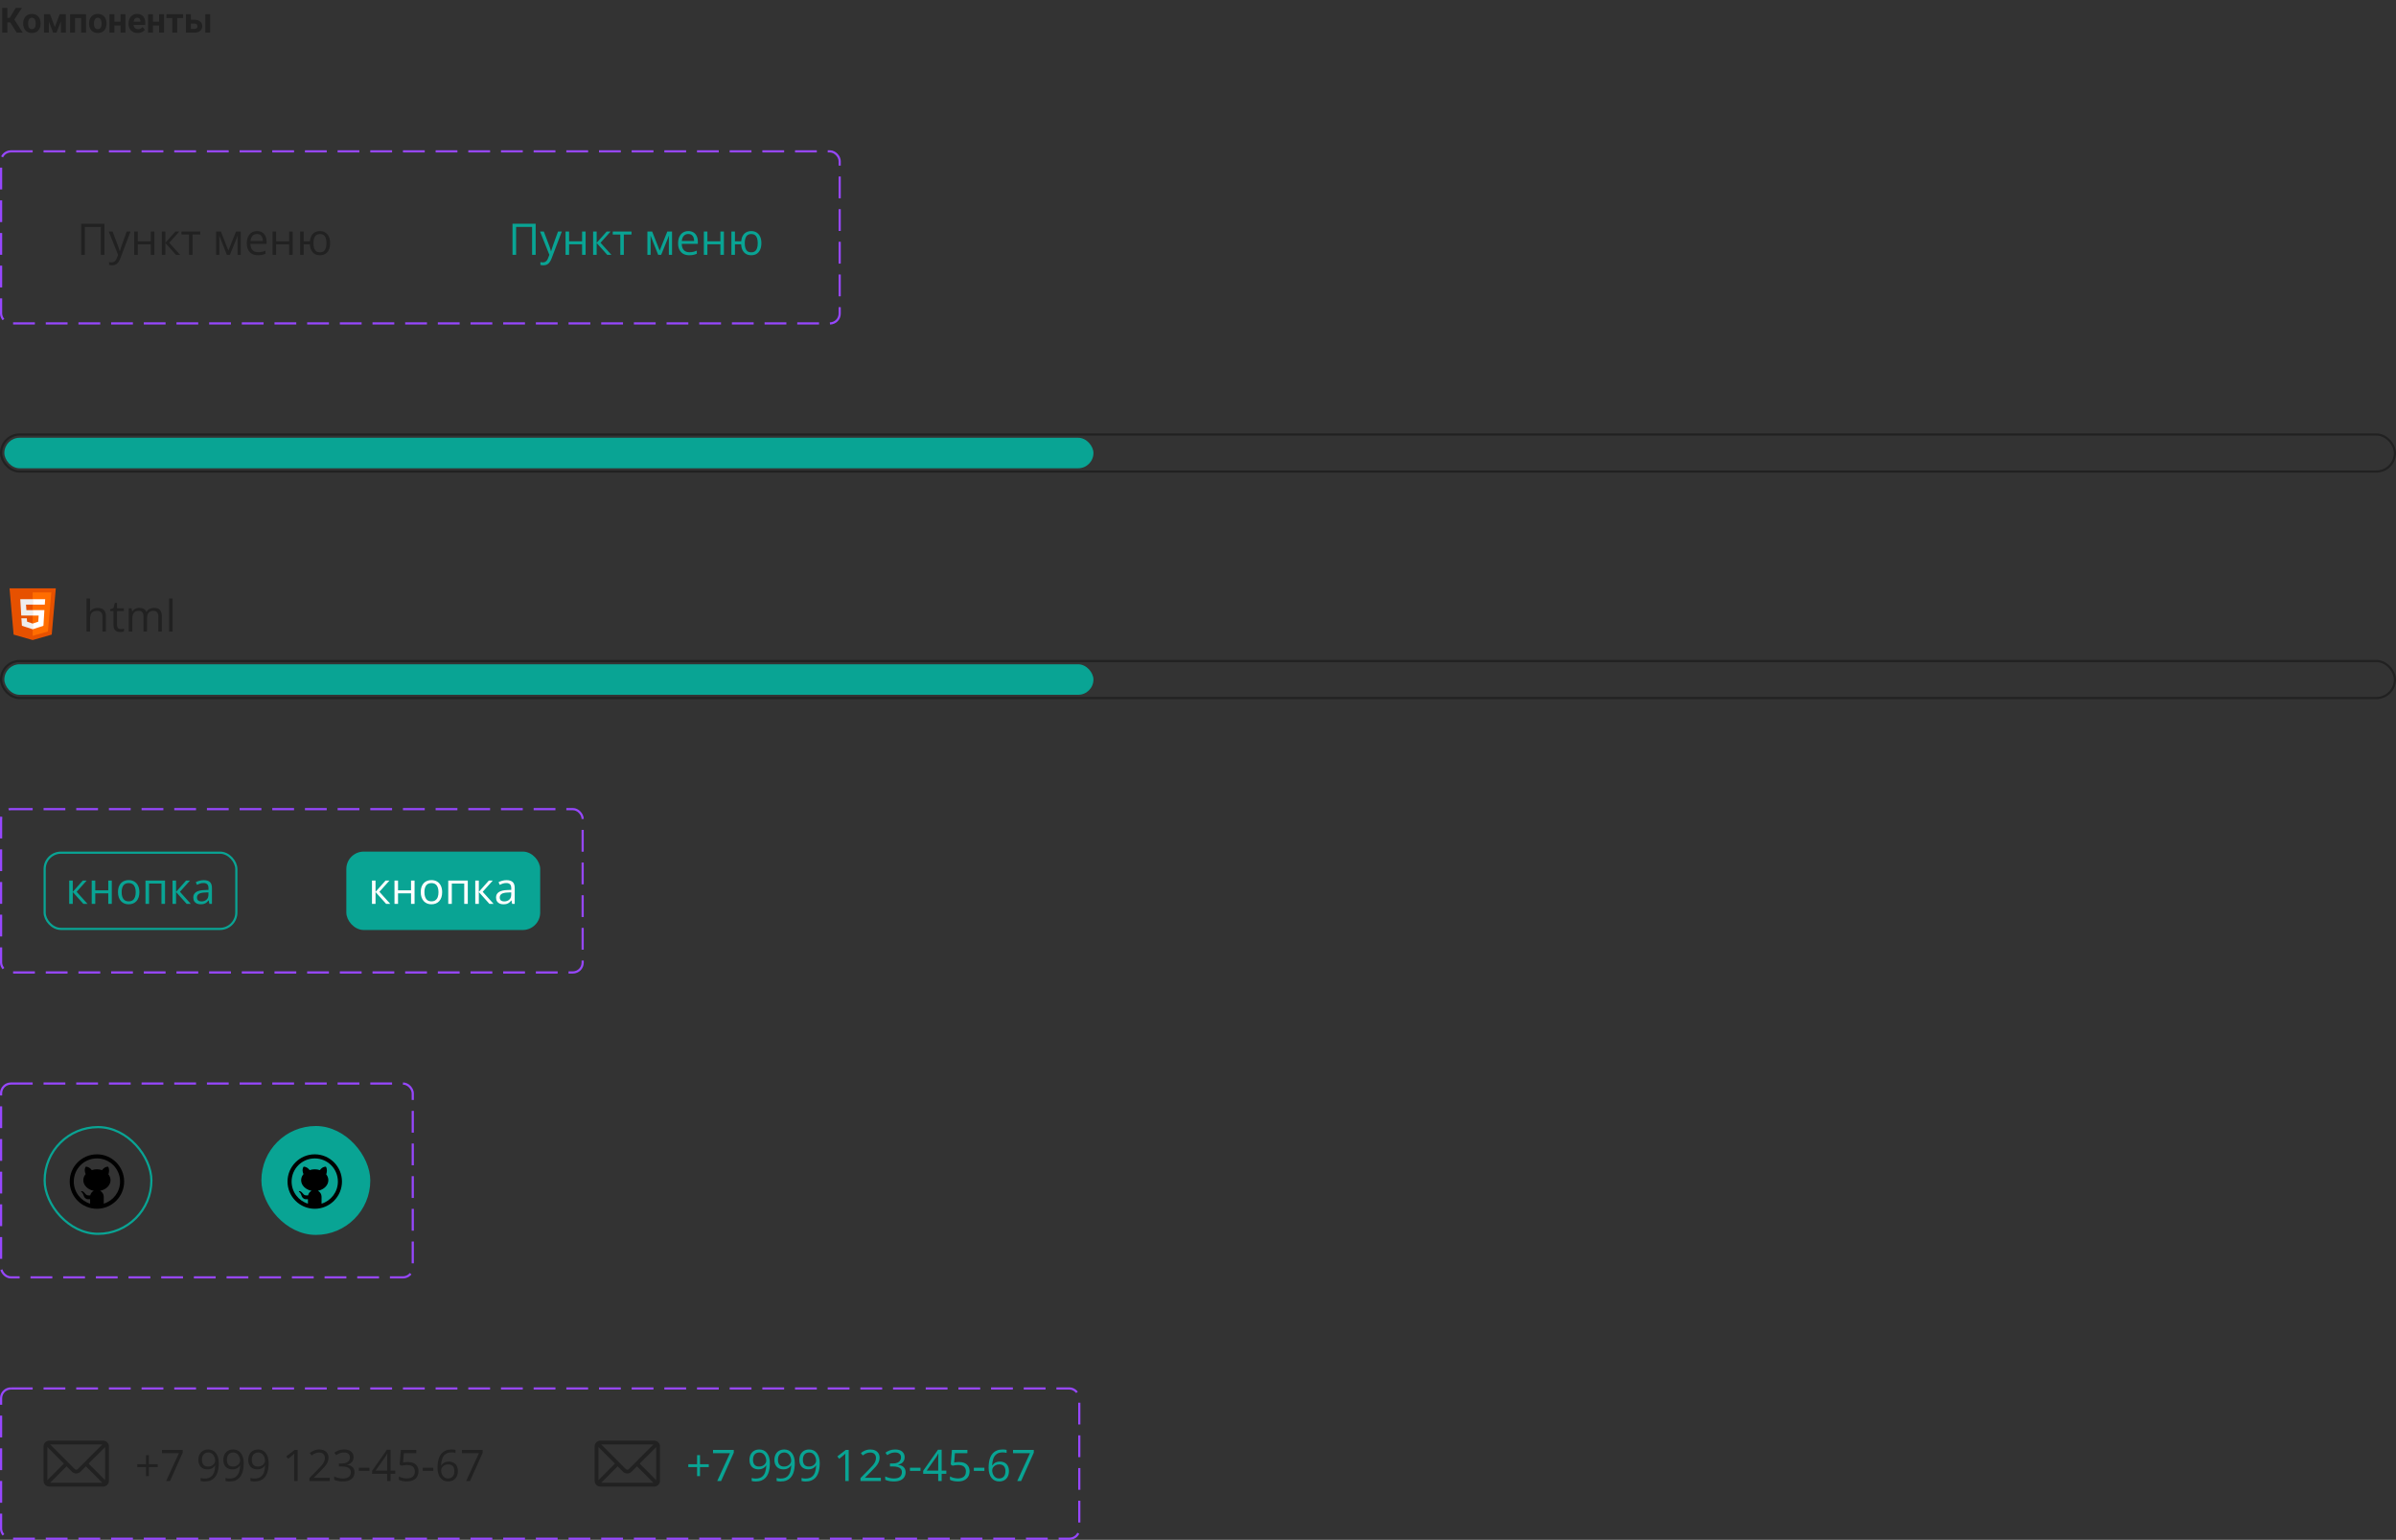 <svg width="1100" height="707" viewBox="0 0 1100 707" fill="none" xmlns="http://www.w3.org/2000/svg">
<rect x="0" y="0" width="1100" height="707" fill="#333333" stroke="none"/>
<path d="M3.367 3.625V15H1.023V3.625H3.367ZM10.07 3.625L5.711 10.305H2.844L2.547 8.219H4.461L7.227 3.625H10.07ZM7.656 15L4.469 9.914L6.094 8.242L10.438 15H7.656ZM10.641 10.859V10.695C10.641 10.075 10.729 9.505 10.906 8.984C11.083 8.458 11.341 8.003 11.68 7.617C12.018 7.232 12.435 6.932 12.93 6.719C13.425 6.5 13.992 6.391 14.633 6.391C15.273 6.391 15.844 6.5 16.344 6.719C16.844 6.932 17.263 7.232 17.602 7.617C17.945 8.003 18.206 8.458 18.383 8.984C18.56 9.505 18.648 10.075 18.648 10.695V10.859C18.648 11.474 18.56 12.044 18.383 12.57C18.206 13.091 17.945 13.547 17.602 13.938C17.263 14.323 16.846 14.622 16.352 14.836C15.857 15.05 15.289 15.156 14.648 15.156C14.008 15.156 13.438 15.05 12.938 14.836C12.443 14.622 12.023 14.323 11.68 13.938C11.341 13.547 11.083 13.091 10.906 12.57C10.729 12.044 10.641 11.474 10.641 10.859ZM12.891 10.695V10.859C12.891 11.213 12.922 11.544 12.984 11.852C13.047 12.159 13.146 12.43 13.281 12.664C13.422 12.893 13.604 13.073 13.828 13.203C14.052 13.333 14.325 13.398 14.648 13.398C14.961 13.398 15.229 13.333 15.453 13.203C15.677 13.073 15.857 12.893 15.992 12.664C16.128 12.43 16.227 12.159 16.289 11.852C16.357 11.544 16.391 11.213 16.391 10.859V10.695C16.391 10.352 16.357 10.029 16.289 9.727C16.227 9.419 16.125 9.148 15.984 8.914C15.849 8.674 15.669 8.487 15.445 8.352C15.221 8.216 14.95 8.148 14.633 8.148C14.315 8.148 14.044 8.216 13.82 8.352C13.602 8.487 13.422 8.674 13.281 8.914C13.146 9.148 13.047 9.419 12.984 9.727C12.922 10.029 12.891 10.352 12.891 10.695ZM25.172 12.414L27.391 6.547H29.227L25.93 15H24.414L21.133 6.547H22.969L25.172 12.414ZM22.43 6.547V15H20.18V6.547H22.43ZM27.969 15V6.547H30.219V15H27.969ZM37.875 6.547V8.312H33.781V6.547H37.875ZM34.43 6.547V15H32.18V6.547H34.43ZM39.516 6.547V15H37.258V6.547H39.516ZM40.891 10.859V10.695C40.891 10.075 40.979 9.505 41.156 8.984C41.333 8.458 41.591 8.003 41.93 7.617C42.268 7.232 42.685 6.932 43.18 6.719C43.675 6.5 44.242 6.391 44.883 6.391C45.523 6.391 46.094 6.5 46.594 6.719C47.094 6.932 47.513 7.232 47.852 7.617C48.195 8.003 48.456 8.458 48.633 8.984C48.81 9.505 48.898 10.075 48.898 10.695V10.859C48.898 11.474 48.81 12.044 48.633 12.57C48.456 13.091 48.195 13.547 47.852 13.938C47.513 14.323 47.096 14.622 46.602 14.836C46.107 15.05 45.539 15.156 44.898 15.156C44.258 15.156 43.688 15.05 43.188 14.836C42.693 14.622 42.273 14.323 41.93 13.938C41.591 13.547 41.333 13.091 41.156 12.57C40.979 12.044 40.891 11.474 40.891 10.859ZM43.141 10.695V10.859C43.141 11.213 43.172 11.544 43.234 11.852C43.297 12.159 43.396 12.43 43.531 12.664C43.672 12.893 43.854 13.073 44.078 13.203C44.302 13.333 44.575 13.398 44.898 13.398C45.211 13.398 45.479 13.333 45.703 13.203C45.927 13.073 46.107 12.893 46.242 12.664C46.378 12.43 46.477 12.159 46.539 11.852C46.607 11.544 46.641 11.213 46.641 10.859V10.695C46.641 10.352 46.607 10.029 46.539 9.727C46.477 9.419 46.375 9.148 46.234 8.914C46.099 8.674 45.919 8.487 45.695 8.352C45.471 8.216 45.2 8.148 44.883 8.148C44.565 8.148 44.294 8.216 44.07 8.352C43.852 8.487 43.672 8.674 43.531 8.914C43.396 9.148 43.297 9.419 43.234 9.727C43.172 10.029 43.141 10.352 43.141 10.695ZM56.07 9.961V11.711H51.773V9.961H56.07ZM52.523 6.547V15H50.273V6.547H52.523ZM57.594 6.547V15H55.336V6.547H57.594ZM63.234 15.156C62.578 15.156 61.99 15.052 61.469 14.844C60.948 14.63 60.505 14.336 60.141 13.961C59.781 13.586 59.505 13.151 59.312 12.656C59.12 12.156 59.023 11.625 59.023 11.062V10.75C59.023 10.109 59.115 9.523 59.297 8.992C59.479 8.461 59.74 8 60.078 7.609C60.422 7.219 60.839 6.919 61.328 6.711C61.818 6.497 62.37 6.391 62.984 6.391C63.583 6.391 64.115 6.49 64.578 6.688C65.042 6.885 65.43 7.167 65.742 7.531C66.06 7.896 66.299 8.333 66.461 8.844C66.622 9.349 66.703 9.911 66.703 10.531V11.469H59.984V9.969H64.492V9.797C64.492 9.484 64.435 9.206 64.32 8.961C64.211 8.711 64.044 8.513 63.82 8.367C63.596 8.221 63.31 8.148 62.961 8.148C62.664 8.148 62.409 8.214 62.195 8.344C61.982 8.474 61.807 8.656 61.672 8.891C61.542 9.125 61.443 9.401 61.375 9.719C61.312 10.031 61.281 10.375 61.281 10.75V11.062C61.281 11.401 61.328 11.713 61.422 12C61.521 12.287 61.659 12.534 61.836 12.742C62.018 12.95 62.237 13.112 62.492 13.227C62.753 13.341 63.047 13.398 63.375 13.398C63.781 13.398 64.159 13.32 64.508 13.164C64.862 13.003 65.167 12.76 65.422 12.438L66.516 13.625C66.338 13.88 66.096 14.125 65.789 14.359C65.487 14.594 65.122 14.787 64.695 14.938C64.268 15.083 63.781 15.156 63.234 15.156ZM73.773 9.961V11.711H69.477V9.961H73.773ZM70.227 6.547V15H67.977V6.547H70.227ZM75.297 6.547V15H73.039V6.547H75.297ZM81.352 6.547V15H79.094V6.547H81.352ZM84.07 6.547V8.289H76.414V6.547H84.07ZM86.773 9.055H89.227C89.997 9.055 90.654 9.182 91.195 9.438C91.742 9.688 92.159 10.037 92.445 10.484C92.737 10.932 92.883 11.45 92.883 12.039C92.883 12.466 92.799 12.862 92.633 13.227C92.471 13.586 92.234 13.898 91.922 14.164C91.609 14.43 91.227 14.635 90.773 14.781C90.32 14.927 89.805 15 89.227 15H85.367V6.547H87.625V13.25H89.227C89.565 13.25 89.836 13.195 90.039 13.086C90.247 12.971 90.398 12.823 90.492 12.641C90.591 12.458 90.641 12.26 90.641 12.047C90.641 11.823 90.591 11.62 90.492 11.438C90.398 11.25 90.247 11.099 90.039 10.984C89.836 10.87 89.565 10.812 89.227 10.812H86.773V9.055ZM96.492 6.547V15H94.242V6.547H96.492Z" fill="#212121"/>
<rect x="0.5" y="69.5" width="385" height="79" rx="4.5" stroke="#9747FF" stroke-dasharray="10 5"/>
<path d="M235.291 117V102.723H245.926V117H244.285V104.188H236.951V117H235.291ZM247.928 106.297H249.666L252.029 112.508C252.166 112.872 252.293 113.224 252.41 113.562C252.527 113.895 252.632 114.214 252.723 114.52C252.814 114.826 252.885 115.122 252.938 115.408H253.006C253.097 115.083 253.227 114.656 253.396 114.129C253.566 113.595 253.748 113.051 253.943 112.498L256.18 106.297H257.928L253.27 118.572C253.022 119.23 252.732 119.803 252.4 120.291C252.075 120.779 251.678 121.154 251.209 121.414C250.74 121.681 250.174 121.814 249.51 121.814C249.204 121.814 248.934 121.795 248.699 121.756C248.465 121.723 248.263 121.684 248.094 121.639V120.34C248.237 120.372 248.41 120.402 248.611 120.428C248.82 120.454 249.035 120.467 249.256 120.467C249.66 120.467 250.008 120.389 250.301 120.232C250.6 120.083 250.857 119.861 251.072 119.568C251.287 119.275 251.473 118.927 251.629 118.523L252.215 117.02L247.928 106.297ZM261.268 106.297V110.789H267.234V106.297H268.855V117H267.234V112.166H261.268V117H259.637V106.297H261.268ZM278.533 106.297H280.32L275.701 111.463L280.691 117H278.787L273.924 111.57V117H272.293V106.297H273.924V111.492L278.533 106.297ZM289.92 107.674H286.395V117H284.793V107.674H281.316V106.297H289.92V107.674ZM308.533 106.297V117H307.068V110.027C307.068 109.741 307.075 109.451 307.088 109.158C307.107 108.859 307.13 108.559 307.156 108.26H307.098L303.543 117H302.166L298.699 108.26H298.641C298.66 108.559 298.673 108.859 298.68 109.158C298.693 109.451 298.699 109.76 298.699 110.086V117H297.225V106.297H299.402L302.859 115.047L306.365 106.297H308.533ZM316.023 106.102C316.935 106.102 317.716 106.303 318.367 106.707C319.018 107.111 319.516 107.677 319.861 108.406C320.206 109.129 320.379 109.975 320.379 110.945V111.951H312.986C313.006 113.208 313.318 114.165 313.924 114.822C314.529 115.48 315.382 115.809 316.482 115.809C317.16 115.809 317.758 115.747 318.279 115.623C318.8 115.499 319.34 115.317 319.9 115.076V116.502C319.36 116.743 318.823 116.919 318.289 117.029C317.762 117.14 317.137 117.195 316.414 117.195C315.385 117.195 314.487 116.987 313.719 116.57C312.957 116.147 312.365 115.529 311.941 114.715C311.518 113.901 311.307 112.905 311.307 111.727C311.307 110.574 311.499 109.578 311.883 108.738C312.273 107.892 312.82 107.241 313.523 106.785C314.233 106.329 315.066 106.102 316.023 106.102ZM316.004 107.43C315.138 107.43 314.448 107.713 313.934 108.279C313.419 108.846 313.113 109.637 313.016 110.652H318.68C318.673 110.014 318.572 109.454 318.377 108.973C318.188 108.484 317.898 108.107 317.508 107.84C317.117 107.566 316.616 107.43 316.004 107.43ZM324.764 106.297V110.789H330.73V106.297H332.352V117H330.73V112.166H324.764V117H323.133V106.297H324.764ZM349.549 111.629C349.549 112.794 349.36 113.794 348.982 114.627C348.611 115.46 348.077 116.098 347.381 116.541C346.684 116.977 345.851 117.195 344.881 117.195C343.976 117.195 343.185 117 342.508 116.609C341.837 116.219 341.307 115.649 340.916 114.9C340.532 114.152 340.311 113.24 340.252 112.166H337.41V117H335.789V106.297H337.41V110.789H340.271C340.363 109.799 340.604 108.956 340.994 108.26C341.385 107.563 341.912 107.029 342.576 106.658C343.24 106.287 344.021 106.102 344.92 106.102C345.857 106.102 346.671 106.323 347.361 106.766C348.058 107.202 348.595 107.833 348.973 108.66C349.357 109.48 349.549 110.47 349.549 111.629ZM341.912 111.629C341.912 112.527 342.013 113.292 342.215 113.924C342.423 114.549 342.745 115.027 343.182 115.359C343.624 115.685 344.197 115.848 344.9 115.848C345.597 115.848 346.163 115.685 346.6 115.359C347.042 115.034 347.365 114.559 347.566 113.934C347.775 113.302 347.879 112.534 347.879 111.629C347.879 110.737 347.775 109.982 347.566 109.363C347.358 108.745 347.036 108.276 346.6 107.957C346.163 107.632 345.597 107.469 344.9 107.469C344.204 107.469 343.634 107.632 343.191 107.957C342.755 108.276 342.433 108.745 342.225 109.363C342.016 109.982 341.912 110.737 341.912 111.629Z" fill="#09A494"/>
<path d="M37.291 117V102.723H47.926V117H46.285V104.188H38.951V117H37.291ZM49.928 106.297H51.666L54.029 112.508C54.166 112.872 54.293 113.224 54.41 113.562C54.527 113.895 54.632 114.214 54.723 114.52C54.814 114.826 54.885 115.122 54.938 115.408H55.006C55.097 115.083 55.227 114.656 55.397 114.129C55.566 113.595 55.748 113.051 55.943 112.498L58.18 106.297H59.928L55.27 118.572C55.022 119.23 54.732 119.803 54.4 120.291C54.075 120.779 53.678 121.154 53.209 121.414C52.74 121.681 52.174 121.814 51.51 121.814C51.204 121.814 50.934 121.795 50.699 121.756C50.465 121.723 50.263 121.684 50.094 121.639V120.34C50.237 120.372 50.41 120.402 50.611 120.428C50.82 120.454 51.035 120.467 51.256 120.467C51.66 120.467 52.008 120.389 52.301 120.232C52.6 120.083 52.857 119.861 53.072 119.568C53.287 119.275 53.473 118.927 53.629 118.523L54.215 117.02L49.928 106.297ZM63.268 106.297V110.789H69.234V106.297H70.856V117H69.234V112.166H63.268V117H61.637V106.297H63.268ZM80.533 106.297H82.32L77.701 111.463L82.691 117H80.787L75.924 111.57V117H74.293V106.297H75.924V111.492L80.533 106.297ZM91.92 107.674H88.394V117H86.793V107.674H83.316V106.297H91.92V107.674ZM110.533 106.297V117H109.068V110.027C109.068 109.741 109.075 109.451 109.088 109.158C109.107 108.859 109.13 108.559 109.156 108.26H109.098L105.543 117H104.166L100.699 108.26H100.641C100.66 108.559 100.673 108.859 100.68 109.158C100.693 109.451 100.699 109.76 100.699 110.086V117H99.225V106.297H101.402L104.859 115.047L108.365 106.297H110.533ZM118.023 106.102C118.935 106.102 119.716 106.303 120.367 106.707C121.018 107.111 121.516 107.677 121.861 108.406C122.206 109.129 122.379 109.975 122.379 110.945V111.951H114.986C115.006 113.208 115.318 114.165 115.924 114.822C116.529 115.48 117.382 115.809 118.482 115.809C119.16 115.809 119.758 115.747 120.279 115.623C120.8 115.499 121.34 115.317 121.9 115.076V116.502C121.36 116.743 120.823 116.919 120.289 117.029C119.762 117.14 119.137 117.195 118.414 117.195C117.385 117.195 116.487 116.987 115.719 116.57C114.957 116.147 114.365 115.529 113.941 114.715C113.518 113.901 113.307 112.905 113.307 111.727C113.307 110.574 113.499 109.578 113.883 108.738C114.273 107.892 114.82 107.241 115.523 106.785C116.233 106.329 117.066 106.102 118.023 106.102ZM118.004 107.43C117.138 107.43 116.448 107.713 115.934 108.279C115.419 108.846 115.113 109.637 115.016 110.652H120.68C120.673 110.014 120.572 109.454 120.377 108.973C120.188 108.484 119.898 108.107 119.508 107.84C119.117 107.566 118.616 107.43 118.004 107.43ZM126.764 106.297V110.789H132.73V106.297H134.352V117H132.73V112.166H126.764V117H125.133V106.297H126.764ZM151.549 111.629C151.549 112.794 151.36 113.794 150.982 114.627C150.611 115.46 150.077 116.098 149.381 116.541C148.684 116.977 147.851 117.195 146.881 117.195C145.976 117.195 145.185 117 144.508 116.609C143.837 116.219 143.307 115.649 142.916 114.9C142.532 114.152 142.311 113.24 142.252 112.166H139.41V117H137.789V106.297H139.41V110.789H142.271C142.363 109.799 142.604 108.956 142.994 108.26C143.385 107.563 143.912 107.029 144.576 106.658C145.24 106.287 146.021 106.102 146.92 106.102C147.857 106.102 148.671 106.323 149.361 106.766C150.058 107.202 150.595 107.833 150.973 108.66C151.357 109.48 151.549 110.47 151.549 111.629ZM143.912 111.629C143.912 112.527 144.013 113.292 144.215 113.924C144.423 114.549 144.745 115.027 145.182 115.359C145.624 115.685 146.197 115.848 146.9 115.848C147.597 115.848 148.163 115.685 148.6 115.359C149.042 115.034 149.365 114.559 149.566 113.934C149.775 113.302 149.879 112.534 149.879 111.629C149.879 110.737 149.775 109.982 149.566 109.363C149.358 108.745 149.036 108.276 148.6 107.957C148.163 107.632 147.597 107.469 146.9 107.469C146.204 107.469 145.634 107.632 145.191 107.957C144.755 108.276 144.433 108.745 144.225 109.363C144.016 109.982 143.912 110.737 143.912 111.629Z" fill="#212121"/>
<rect x="0.5" y="199.5" width="1099" height="17" rx="8.5" stroke="#212121"/>
<rect x="2" y="201" width="500" height="14" rx="7" fill="#09A494"/>
<path d="M25.625 270.125H4.375L6.25 291.375L15 293.875L23.75 291.375L25.625 270.125Z" fill="#E65100"/>
<path d="M15 272V291.938L22 289.937L23.562 272H15Z" fill="#FF6D00"/>
<path d="M15 282.625V280.125H20.375L19.938 287.312L15 288.937V286.312L17.562 285.438L17.75 282.625H15ZM20.562 277.625L20.75 275.125H15V277.625H20.562Z" fill="white"/>
<path d="M15 286.312V288.937L10.062 287.312L9.812 283.875H12.312L12.438 285.438L15 286.312ZM11.938 277.625H15V275.125H9.312L9.75 282.625H15V280.125H12.125L11.938 277.625Z" fill="#EEEEEE"/>
<path d="M41.33 274.805V279.346C41.33 279.606 41.324 279.87 41.31 280.137C41.297 280.397 41.275 280.638 41.242 280.859H41.35C41.571 280.482 41.851 280.166 42.19 279.912C42.535 279.652 42.925 279.456 43.361 279.326C43.797 279.189 44.26 279.121 44.748 279.121C45.607 279.121 46.324 279.258 46.897 279.531C47.476 279.805 47.909 280.228 48.195 280.801C48.488 281.374 48.635 282.116 48.635 283.027V290H47.033V283.135C47.033 282.243 46.828 281.576 46.418 281.133C46.014 280.69 45.393 280.469 44.553 280.469C43.758 280.469 43.124 280.622 42.648 280.928C42.18 281.227 41.841 281.67 41.633 282.256C41.431 282.842 41.33 283.558 41.33 284.404V290H39.709V274.805H41.33ZM55.432 288.867C55.699 288.867 55.972 288.844 56.252 288.799C56.532 288.753 56.76 288.698 56.935 288.633V289.893C56.747 289.977 56.483 290.049 56.145 290.107C55.812 290.166 55.487 290.195 55.168 290.195C54.602 290.195 54.087 290.098 53.625 289.902C53.163 289.701 52.792 289.362 52.512 288.887C52.238 288.411 52.102 287.754 52.102 286.914V280.566H50.578V279.775L52.111 279.141L52.756 276.816H53.732V279.297H56.867V280.566H53.732V286.865C53.732 287.536 53.885 288.037 54.191 288.369C54.504 288.701 54.917 288.867 55.432 288.867ZM70.725 279.102C71.903 279.102 72.792 279.411 73.391 280.029C73.99 280.641 74.289 281.628 74.289 282.988V290H72.688V283.066C72.688 282.201 72.499 281.553 72.121 281.123C71.75 280.687 71.197 280.469 70.461 280.469C69.426 280.469 68.674 280.768 68.205 281.367C67.736 281.966 67.502 282.848 67.502 284.014V290H65.891V283.066C65.891 282.487 65.806 282.005 65.637 281.621C65.474 281.237 65.227 280.951 64.894 280.762C64.569 280.566 64.156 280.469 63.654 280.469C62.945 280.469 62.375 280.615 61.945 280.908C61.516 281.201 61.203 281.637 61.008 282.217C60.819 282.79 60.725 283.496 60.725 284.336V290H59.103V279.297H60.412L60.656 280.811H60.744C60.959 280.439 61.229 280.127 61.555 279.873C61.88 279.619 62.245 279.427 62.648 279.297C63.052 279.167 63.482 279.102 63.938 279.102C64.751 279.102 65.432 279.255 65.978 279.561C66.532 279.86 66.932 280.319 67.18 280.938H67.268C67.619 280.319 68.101 279.86 68.713 279.561C69.325 279.255 69.995 279.102 70.725 279.102ZM79.25 290H77.619V274.805H79.25V290Z" fill="#212121"/>
<rect x="0.5" y="303.5" width="1099" height="17" rx="8.5" stroke="#212121"/>
<rect x="2" y="305" width="500" height="14" rx="7" fill="#09A494"/>
<rect x="0.5" y="371.5" width="267" height="75" rx="4.5" stroke="#9747FF" stroke-dasharray="10 5"/>
<rect x="159.5" y="391.5" width="88" height="35" rx="7.5" fill="#09A494"/>
<rect x="159.5" y="391.5" width="88" height="35" rx="7.5" stroke="#09A494"/>
<path d="M177.016 404.297H178.803L174.184 409.463L179.174 415H177.27L172.406 409.57V415H170.775V404.297H172.406V409.492L177.016 404.297ZM182.738 404.297V408.789H188.705V404.297H190.326V415H188.705V410.166H182.738V415H181.107V404.297H182.738ZM202.992 409.629C202.992 410.508 202.878 411.292 202.65 411.982C202.423 412.673 202.094 413.255 201.664 413.73C201.234 414.206 200.714 414.57 200.102 414.824C199.496 415.072 198.809 415.195 198.041 415.195C197.325 415.195 196.667 415.072 196.068 414.824C195.476 414.57 194.962 414.206 194.525 413.73C194.096 413.255 193.76 412.673 193.52 411.982C193.285 411.292 193.168 410.508 193.168 409.629C193.168 408.457 193.367 407.461 193.764 406.641C194.161 405.814 194.727 405.186 195.463 404.756C196.205 404.32 197.087 404.102 198.109 404.102C199.086 404.102 199.939 404.32 200.668 404.756C201.404 405.192 201.973 405.824 202.377 406.65C202.787 407.471 202.992 408.464 202.992 409.629ZM194.848 409.629C194.848 410.488 194.962 411.234 195.189 411.865C195.417 412.497 195.769 412.985 196.244 413.33C196.719 413.675 197.331 413.848 198.08 413.848C198.822 413.848 199.431 413.675 199.906 413.33C200.388 412.985 200.743 412.497 200.971 411.865C201.199 411.234 201.312 410.488 201.312 409.629C201.312 408.776 201.199 408.04 200.971 407.422C200.743 406.797 200.391 406.315 199.916 405.977C199.441 405.638 198.826 405.469 198.07 405.469C196.957 405.469 196.14 405.837 195.619 406.572C195.105 407.308 194.848 408.327 194.848 409.629ZM214.76 404.297V415H213.129V405.693H207.426V415H205.795V404.297H214.76ZM224.438 404.297H226.225L221.605 409.463L226.596 415H224.691L219.828 409.57V415H218.197V404.297H219.828V409.492L224.438 404.297ZM232.533 404.121C233.809 404.121 234.757 404.408 235.375 404.98C235.993 405.553 236.303 406.468 236.303 407.725V415H235.121L234.809 413.418H234.73C234.431 413.809 234.118 414.137 233.793 414.404C233.467 414.665 233.09 414.863 232.66 415C232.237 415.13 231.716 415.195 231.098 415.195C230.447 415.195 229.867 415.081 229.359 414.854C228.858 414.626 228.461 414.281 228.168 413.818C227.882 413.356 227.738 412.77 227.738 412.061C227.738 410.993 228.161 410.173 229.008 409.6C229.854 409.027 231.143 408.714 232.875 408.662L234.721 408.584V407.93C234.721 407.005 234.522 406.357 234.125 405.986C233.728 405.615 233.168 405.43 232.445 405.43C231.885 405.43 231.352 405.511 230.844 405.674C230.336 405.837 229.854 406.029 229.398 406.25L228.9 405.02C229.382 404.772 229.936 404.561 230.561 404.385C231.186 404.209 231.843 404.121 232.533 404.121ZM234.701 409.727L233.07 409.795C231.736 409.847 230.795 410.065 230.248 410.449C229.701 410.833 229.428 411.377 229.428 412.08C229.428 412.692 229.613 413.145 229.984 413.438C230.355 413.73 230.847 413.877 231.459 413.877C232.41 413.877 233.188 413.613 233.793 413.086C234.398 412.559 234.701 411.768 234.701 410.713V409.727Z" fill="white"/>
<rect x="20.5" y="391.5" width="88" height="35" rx="7.5" stroke="#09A494"/>
<path d="M38.016 404.297H39.803L35.184 409.463L40.174 415H38.27L33.406 409.57V415H31.775V404.297H33.406V409.492L38.016 404.297ZM43.738 404.297V408.789H49.705V404.297H51.326V415H49.705V410.166H43.738V415H42.107V404.297H43.738ZM63.992 409.629C63.992 410.508 63.878 411.292 63.65 411.982C63.422 412.673 63.094 413.255 62.664 413.73C62.234 414.206 61.714 414.57 61.102 414.824C60.496 415.072 59.809 415.195 59.041 415.195C58.325 415.195 57.667 415.072 57.068 414.824C56.476 414.57 55.962 414.206 55.525 413.73C55.096 413.255 54.76 412.673 54.52 411.982C54.285 411.292 54.168 410.508 54.168 409.629C54.168 408.457 54.367 407.461 54.764 406.641C55.161 405.814 55.727 405.186 56.463 404.756C57.205 404.32 58.087 404.102 59.109 404.102C60.086 404.102 60.939 404.32 61.668 404.756C62.404 405.192 62.973 405.824 63.377 406.65C63.787 407.471 63.992 408.464 63.992 409.629ZM55.848 409.629C55.848 410.488 55.962 411.234 56.19 411.865C56.417 412.497 56.769 412.985 57.244 413.33C57.719 413.675 58.331 413.848 59.08 413.848C59.822 413.848 60.431 413.675 60.906 413.33C61.388 412.985 61.743 412.497 61.971 411.865C62.199 411.234 62.312 410.488 62.312 409.629C62.312 408.776 62.199 408.04 61.971 407.422C61.743 406.797 61.391 406.315 60.916 405.977C60.441 405.638 59.825 405.469 59.07 405.469C57.957 405.469 57.14 405.837 56.619 406.572C56.105 407.308 55.848 408.327 55.848 409.629ZM75.76 404.297V415H74.129V405.693H68.426V415H66.795V404.297H75.76ZM85.438 404.297H87.225L82.606 409.463L87.596 415H85.691L80.828 409.57V415H79.197V404.297H80.828V409.492L85.438 404.297ZM93.533 404.121C94.809 404.121 95.757 404.408 96.375 404.98C96.993 405.553 97.303 406.468 97.303 407.725V415H96.121L95.809 413.418H95.731C95.431 413.809 95.118 414.137 94.793 414.404C94.467 414.665 94.09 414.863 93.66 415C93.237 415.13 92.716 415.195 92.098 415.195C91.447 415.195 90.867 415.081 90.359 414.854C89.858 414.626 89.461 414.281 89.168 413.818C88.882 413.356 88.738 412.77 88.738 412.061C88.738 410.993 89.162 410.173 90.008 409.6C90.854 409.027 92.143 408.714 93.875 408.662L95.721 408.584V407.93C95.721 407.005 95.522 406.357 95.125 405.986C94.728 405.615 94.168 405.43 93.445 405.43C92.885 405.43 92.352 405.511 91.844 405.674C91.336 405.837 90.854 406.029 90.398 406.25L89.9 405.02C90.382 404.772 90.936 404.561 91.561 404.385C92.186 404.209 92.843 404.121 93.533 404.121ZM95.701 409.727L94.07 409.795C92.736 409.847 91.795 410.065 91.248 410.449C90.701 410.833 90.428 411.377 90.428 412.08C90.428 412.692 90.613 413.145 90.984 413.438C91.356 413.73 91.847 413.877 92.459 413.877C93.409 413.877 94.188 413.613 94.793 413.086C95.398 412.559 95.701 411.768 95.701 410.713V409.727Z" fill="#09A494"/>
<rect x="0.5" y="497.5" width="189" height="89" rx="4.5" stroke="#9747FF" stroke-dasharray="10 5"/>
<rect x="120.5" y="517.5" width="49" height="49" rx="24.5" fill="#09A494"/>
<rect x="120.5" y="517.5" width="49" height="49" rx="24.5" stroke="#09A494"/>
<path d="M144.5 530C137.608 530 132 535.608 132 542.5C132 549.392 137.608 555 144.5 555C151.392 555 157 549.392 157 542.5C157 535.608 151.392 530 144.5 530ZM144.5 531.875C150.379 531.875 155.125 536.621 155.125 542.5C155.125 547.291 151.973 551.327 147.625 552.657V549.46C147.625 548.267 146.937 547.243 145.943 546.733C146.91 546.548 147.807 546.182 148.561 545.664C149.315 545.146 149.904 544.491 150.279 543.755C150.653 543.018 150.803 542.221 150.715 541.429C150.627 540.637 150.304 539.873 149.773 539.2C150.051 538.347 150.36 536.85 149.625 535.673C148.206 535.673 147.29 536.645 146.854 537.25C146.107 537.004 145.307 536.877 144.5 536.875C143.692 536.876 142.892 537.002 142.144 537.246C141.706 536.641 140.791 535.673 139.375 535.673C138.531 537.024 139.053 538.478 139.333 539.071C138.766 539.74 138.411 540.51 138.297 541.313C138.184 542.116 138.315 542.93 138.681 543.683C139.047 544.437 139.635 545.109 140.396 545.641C141.157 546.172 142.068 546.549 143.051 546.737C142.235 547.158 141.623 547.921 141.436 548.848H140.615C139.804 548.848 139.489 548.518 139.051 547.963C138.618 547.407 138.153 547.034 137.594 546.879C137.293 546.847 137.09 547.076 137.353 547.279C138.24 547.883 138.301 548.871 138.656 549.518C138.98 550.1 139.644 550.625 140.394 550.625H141.375V552.657C137.027 551.327 133.875 547.291 133.875 542.5C133.875 536.621 138.621 531.875 144.5 531.875Z" fill="black"/>
<rect x="20.5" y="517.5" width="49" height="49" rx="24.5" stroke="#09A494"/>
<path d="M44.5 530C37.608 530 32 535.608 32 542.5C32 549.392 37.608 555 44.5 555C51.392 555 57 549.392 57 542.5C57 535.608 51.392 530 44.5 530ZM44.5 531.875C50.379 531.875 55.125 536.621 55.125 542.5C55.125 547.291 51.973 551.327 47.625 552.657V549.46C47.625 548.267 46.937 547.243 45.943 546.733C46.91 546.548 47.807 546.182 48.561 545.664C49.315 545.146 49.904 544.491 50.279 543.755C50.653 543.018 50.803 542.221 50.715 541.429C50.627 540.637 50.304 539.873 49.773 539.2C50.051 538.347 50.36 536.85 49.624 535.673C48.206 535.673 47.29 536.645 46.853 537.25C46.107 537.004 45.307 536.877 44.5 536.875C43.692 536.876 42.892 537.002 42.144 537.246C41.706 536.641 40.791 535.673 39.376 535.673C38.531 537.024 39.053 538.478 39.333 539.071C38.766 539.74 38.411 540.51 38.297 541.313C38.184 542.116 38.315 542.93 38.681 543.683C39.047 544.437 39.635 545.109 40.396 545.641C41.157 546.172 42.068 546.549 43.051 546.737C42.235 547.158 41.623 547.921 41.436 548.848H40.614C39.804 548.848 39.489 548.518 39.051 547.963C38.618 547.407 38.153 547.034 37.594 546.879C37.293 546.847 37.09 547.076 37.353 547.279C38.24 547.883 38.301 548.871 38.657 549.518C38.98 550.1 39.644 550.625 40.394 550.625H41.375V552.657C37.027 551.327 33.875 547.291 33.875 542.5C33.875 536.621 38.621 531.875 44.5 531.875Z" fill="black"/>
<rect x="0.5" y="637.5" width="495" height="69" rx="4.5" stroke="#9747FF" stroke-dasharray="10 5"/>
<path d="M47.363 661.453H22.637C21.186 661.453 20 662.634 20 664.09V679.91C20 681.367 21.187 682.547 22.637 682.547H47.363C48.814 682.547 50 681.366 50 679.91V664.09C50 662.633 48.814 661.453 47.363 661.453ZM46.958 663.211L35.681 674.525C35.337 674.87 34.663 674.87 34.319 674.525L23.042 663.211H46.958ZM21.758 679.587V664.413L29.32 672L21.758 679.587ZM23.042 680.789L30.561 673.245L33.074 675.766C34.104 676.799 35.897 676.799 36.926 675.766L39.439 673.245L46.958 680.789H23.042ZM48.242 679.587L40.68 672L48.242 664.413V679.587Z" fill="#212121"/>
<path d="M68.367 672.285H72.391V673.613H68.367V677.754H67.029V673.613H63.006V672.285H67.029V668.125H68.367V672.285ZM76.277 680L82.137 667.207H74.353V665.723H83.875V666.973L78.055 680H76.277ZM100.447 671.807C100.447 672.673 100.385 673.516 100.262 674.336C100.145 675.156 99.939 675.921 99.647 676.631C99.36 677.34 98.969 677.962 98.475 678.496C97.98 679.03 97.358 679.45 96.609 679.756C95.867 680.055 94.978 680.205 93.943 680.205C93.663 680.205 93.344 680.186 92.986 680.146C92.628 680.114 92.335 680.065 92.107 680V678.594C92.348 678.678 92.632 678.747 92.957 678.799C93.283 678.844 93.602 678.867 93.914 678.867C95.132 678.867 96.088 678.607 96.785 678.086C97.482 677.559 97.983 676.846 98.289 675.947C98.595 675.042 98.768 674.027 98.807 672.9H98.689C98.494 673.213 98.237 673.503 97.918 673.77C97.606 674.03 97.225 674.242 96.775 674.404C96.326 674.561 95.802 674.639 95.203 674.639C94.376 674.639 93.654 674.469 93.035 674.131C92.423 673.792 91.945 673.301 91.6 672.656C91.261 672.012 91.092 671.234 91.092 670.322C91.092 669.339 91.277 668.49 91.648 667.773C92.026 667.051 92.553 666.494 93.231 666.104C93.908 665.713 94.705 665.518 95.623 665.518C96.326 665.518 96.971 665.651 97.557 665.918C98.143 666.185 98.65 666.585 99.08 667.119C99.516 667.646 99.852 668.301 100.086 669.082C100.327 669.863 100.447 670.771 100.447 671.807ZM95.623 666.895C94.757 666.895 94.054 667.178 93.514 667.744C92.98 668.311 92.713 669.163 92.713 670.303C92.713 671.247 92.944 671.992 93.406 672.539C93.868 673.086 94.581 673.359 95.545 673.359C96.209 673.359 96.782 673.226 97.264 672.959C97.752 672.692 98.126 672.354 98.387 671.943C98.654 671.533 98.787 671.113 98.787 670.684C98.787 670.254 98.722 669.818 98.592 669.375C98.468 668.932 98.276 668.525 98.016 668.154C97.755 667.777 97.426 667.474 97.029 667.246C96.632 667.012 96.163 666.895 95.623 666.895ZM111.893 671.807C111.893 672.673 111.831 673.516 111.707 674.336C111.59 675.156 111.385 675.921 111.092 676.631C110.805 677.34 110.415 677.962 109.92 678.496C109.425 679.03 108.803 679.45 108.055 679.756C107.312 680.055 106.424 680.205 105.389 680.205C105.109 680.205 104.79 680.186 104.432 680.146C104.074 680.114 103.781 680.065 103.553 680V678.594C103.794 678.678 104.077 678.747 104.402 678.799C104.728 678.844 105.047 678.867 105.359 678.867C106.577 678.867 107.534 678.607 108.23 678.086C108.927 677.559 109.428 676.846 109.734 675.947C110.04 675.042 110.213 674.027 110.252 672.9H110.135C109.939 673.213 109.682 673.503 109.363 673.77C109.051 674.03 108.67 674.242 108.221 674.404C107.771 674.561 107.247 674.639 106.648 674.639C105.822 674.639 105.099 674.469 104.48 674.131C103.868 673.792 103.39 673.301 103.045 672.656C102.706 672.012 102.537 671.234 102.537 670.322C102.537 669.339 102.723 668.49 103.094 667.773C103.471 667.051 103.999 666.494 104.676 666.104C105.353 665.713 106.15 665.518 107.068 665.518C107.771 665.518 108.416 665.651 109.002 665.918C109.588 666.185 110.096 666.585 110.525 667.119C110.962 667.646 111.297 668.301 111.531 669.082C111.772 669.863 111.893 670.771 111.893 671.807ZM107.068 666.895C106.202 666.895 105.499 667.178 104.959 667.744C104.425 668.311 104.158 669.163 104.158 670.303C104.158 671.247 104.389 671.992 104.852 672.539C105.314 673.086 106.027 673.359 106.99 673.359C107.654 673.359 108.227 673.226 108.709 672.959C109.197 672.692 109.572 672.354 109.832 671.943C110.099 671.533 110.232 671.113 110.232 670.684C110.232 670.254 110.167 669.818 110.037 669.375C109.913 668.932 109.721 668.525 109.461 668.154C109.201 667.777 108.872 667.474 108.475 667.246C108.077 667.012 107.609 666.895 107.068 666.895ZM123.338 671.807C123.338 672.673 123.276 673.516 123.152 674.336C123.035 675.156 122.83 675.921 122.537 676.631C122.251 677.34 121.86 677.962 121.365 678.496C120.87 679.03 120.249 679.45 119.5 679.756C118.758 680.055 117.869 680.205 116.834 680.205C116.554 680.205 116.235 680.186 115.877 680.146C115.519 680.114 115.226 680.065 114.998 680V678.594C115.239 678.678 115.522 678.747 115.848 678.799C116.173 678.844 116.492 678.867 116.805 678.867C118.022 678.867 118.979 678.607 119.676 678.086C120.372 677.559 120.874 676.846 121.18 675.947C121.486 675.042 121.658 674.027 121.697 672.9H121.58C121.385 673.213 121.128 673.503 120.809 673.77C120.496 674.03 120.115 674.242 119.666 674.404C119.217 674.561 118.693 674.639 118.094 674.639C117.267 674.639 116.544 674.469 115.926 674.131C115.314 673.792 114.835 673.301 114.49 672.656C114.152 672.012 113.982 671.234 113.982 670.322C113.982 669.339 114.168 668.49 114.539 667.773C114.917 667.051 115.444 666.494 116.121 666.104C116.798 665.713 117.596 665.518 118.514 665.518C119.217 665.518 119.861 665.651 120.447 665.918C121.033 666.185 121.541 666.585 121.971 667.119C122.407 667.646 122.742 668.301 122.977 669.082C123.217 669.863 123.338 670.771 123.338 671.807ZM118.514 666.895C117.648 666.895 116.945 667.178 116.404 667.744C115.87 668.311 115.604 669.163 115.604 670.303C115.604 671.247 115.835 671.992 116.297 672.539C116.759 673.086 117.472 673.359 118.436 673.359C119.1 673.359 119.673 673.226 120.154 672.959C120.643 672.692 121.017 672.354 121.277 671.943C121.544 671.533 121.678 671.113 121.678 670.684C121.678 670.254 121.613 669.818 121.482 669.375C121.359 668.932 121.167 668.525 120.906 668.154C120.646 667.777 120.317 667.474 119.92 667.246C119.523 667.012 119.054 666.895 118.514 666.895ZM136.639 680H135.057V669.883C135.057 669.499 135.057 669.17 135.057 668.896C135.063 668.617 135.07 668.363 135.076 668.135C135.089 667.9 135.105 667.663 135.125 667.422C134.923 667.63 134.734 667.809 134.559 667.959C134.383 668.102 134.165 668.281 133.904 668.496L132.273 669.805L131.424 668.701L135.291 665.723H136.639V680ZM151.404 680H142.049V678.643L145.867 674.766C146.577 674.049 147.173 673.411 147.654 672.852C148.143 672.292 148.514 671.742 148.768 671.201C149.021 670.654 149.148 670.055 149.148 669.404C149.148 668.597 148.908 667.982 148.426 667.559C147.951 667.129 147.322 666.914 146.541 666.914C145.857 666.914 145.252 667.031 144.725 667.266C144.197 667.5 143.657 667.832 143.104 668.262L142.234 667.168C142.612 666.849 143.022 666.566 143.465 666.318C143.914 666.071 144.393 665.876 144.9 665.732C145.415 665.589 145.962 665.518 146.541 665.518C147.42 665.518 148.178 665.671 148.816 665.977C149.454 666.283 149.946 666.719 150.291 667.285C150.643 667.852 150.818 668.525 150.818 669.307C150.818 670.062 150.669 670.765 150.369 671.416C150.07 672.061 149.65 672.702 149.109 673.34C148.569 673.971 147.938 674.642 147.215 675.352L144.109 678.447V678.516H151.404V680ZM162.322 669.053C162.322 669.691 162.199 670.244 161.951 670.713C161.704 671.182 161.359 671.566 160.916 671.865C160.473 672.158 159.952 672.363 159.354 672.48V672.559C160.486 672.702 161.336 673.066 161.902 673.652C162.475 674.238 162.762 675.007 162.762 675.957C162.762 676.784 162.566 677.516 162.176 678.154C161.792 678.792 161.199 679.294 160.398 679.658C159.604 680.016 158.585 680.195 157.342 680.195C156.587 680.195 155.887 680.133 155.242 680.01C154.604 679.893 153.992 679.694 153.406 679.414V677.891C153.999 678.184 154.643 678.415 155.34 678.584C156.036 678.747 156.71 678.828 157.361 678.828C158.663 678.828 159.604 678.571 160.184 678.057C160.763 677.536 161.053 676.826 161.053 675.928C161.053 675.309 160.89 674.811 160.564 674.434C160.245 674.049 159.783 673.77 159.178 673.594C158.579 673.411 157.856 673.32 157.01 673.32H155.584V671.934H157.02C157.794 671.934 158.452 671.82 158.992 671.592C159.533 671.364 159.943 671.045 160.223 670.635C160.509 670.218 160.652 669.727 160.652 669.16C160.652 668.438 160.411 667.881 159.93 667.49C159.448 667.093 158.794 666.895 157.967 666.895C157.459 666.895 156.997 666.947 156.58 667.051C156.163 667.155 155.773 667.298 155.408 667.48C155.044 667.663 154.679 667.874 154.314 668.115L153.494 667.002C154.015 666.598 154.65 666.25 155.398 665.957C156.147 665.664 156.997 665.518 157.947 665.518C159.406 665.518 160.499 665.85 161.229 666.514C161.958 667.178 162.322 668.024 162.322 669.053ZM164.754 675.352V673.906H169.598V675.352H164.754ZM181.453 676.689H179.314V680H177.732V676.689H170.828V675.322L177.625 665.645H179.314V675.225H181.453V676.689ZM177.732 675.225V670.557C177.732 670.199 177.736 669.876 177.742 669.59C177.749 669.297 177.758 669.027 177.771 668.779C177.785 668.525 177.794 668.285 177.801 668.057C177.814 667.829 177.824 667.604 177.83 667.383H177.752C177.628 667.643 177.485 667.92 177.322 668.213C177.166 668.499 177.007 668.757 176.844 668.984L172.439 675.225H177.732ZM187.342 671.27C188.312 671.27 189.155 671.436 189.871 671.768C190.587 672.093 191.141 672.568 191.531 673.193C191.928 673.818 192.127 674.577 192.127 675.469C192.127 676.445 191.915 677.288 191.492 677.998C191.069 678.701 190.46 679.245 189.666 679.629C188.872 680.007 187.921 680.195 186.814 680.195C186.072 680.195 185.382 680.13 184.744 680C184.106 679.87 183.569 679.674 183.133 679.414V677.871C183.608 678.158 184.184 678.385 184.861 678.555C185.538 678.724 186.196 678.809 186.834 678.809C187.557 678.809 188.188 678.695 188.729 678.467C189.275 678.232 189.699 677.881 189.998 677.412C190.304 676.937 190.457 676.341 190.457 675.625C190.457 674.674 190.164 673.942 189.578 673.428C188.999 672.907 188.081 672.646 186.824 672.646C186.421 672.646 185.978 672.679 185.496 672.744C185.014 672.809 184.617 672.881 184.305 672.959L183.484 672.422L184.031 665.723H191.131V667.207H185.418L185.057 671.514C185.304 671.462 185.623 671.41 186.014 671.357C186.404 671.299 186.847 671.27 187.342 671.27ZM194.09 675.352V673.906H198.934V675.352H194.09ZM200.867 673.896C200.867 673.037 200.926 672.197 201.043 671.377C201.167 670.557 201.372 669.795 201.658 669.092C201.945 668.382 202.335 667.76 202.83 667.227C203.325 666.693 203.94 666.276 204.676 665.977C205.418 665.671 206.307 665.518 207.342 665.518C207.635 665.518 207.951 665.534 208.289 665.566C208.628 665.592 208.908 665.638 209.129 665.703V667.1C208.888 667.015 208.611 666.953 208.299 666.914C207.993 666.875 207.684 666.855 207.371 666.855C206.16 666.855 205.206 667.119 204.51 667.646C203.82 668.174 203.322 668.89 203.016 669.795C202.71 670.693 202.534 671.706 202.488 672.832H202.596C202.798 672.507 203.055 672.214 203.367 671.953C203.68 671.686 204.057 671.475 204.5 671.318C204.949 671.162 205.47 671.084 206.062 671.084C206.896 671.084 207.622 671.253 208.24 671.592C208.865 671.93 209.347 672.422 209.686 673.066C210.031 673.711 210.203 674.492 210.203 675.41C210.203 676.393 210.021 677.243 209.656 677.959C209.292 678.675 208.771 679.229 208.094 679.619C207.423 680.003 206.622 680.195 205.691 680.195C204.995 680.195 204.354 680.062 203.768 679.795C203.182 679.528 202.671 679.131 202.234 678.604C201.805 678.076 201.469 677.422 201.229 676.641C200.988 675.853 200.867 674.938 200.867 673.896ZM205.672 678.828C206.557 678.828 207.267 678.545 207.801 677.979C208.335 677.412 208.602 676.556 208.602 675.41C208.602 674.473 208.364 673.73 207.889 673.184C207.413 672.637 206.697 672.363 205.74 672.363C205.089 672.363 204.523 672.5 204.041 672.773C203.559 673.04 203.185 673.379 202.918 673.789C202.651 674.199 202.518 674.616 202.518 675.039C202.518 675.469 202.579 675.905 202.703 676.348C202.833 676.79 203.029 677.201 203.289 677.578C203.549 677.956 203.878 678.258 204.275 678.486C204.673 678.714 205.138 678.828 205.672 678.828ZM214.012 680L219.871 667.207H212.088V665.723H221.609V666.973L215.789 680H214.012Z" fill="#212121"/>
<path d="M300.363 661.453H275.637C274.186 661.453 273 662.634 273 664.09V679.91C273 681.367 274.187 682.547 275.637 682.547H300.363C301.814 682.547 303 681.366 303 679.91V664.09C303 662.633 301.814 661.453 300.363 661.453ZM299.958 663.211L288.681 674.525C288.337 674.87 287.663 674.87 287.319 674.525L276.042 663.211H299.958ZM274.758 679.587V664.413L282.32 672L274.758 679.587ZM276.042 680.789L283.561 673.245L286.074 675.766C287.104 676.799 288.897 676.799 289.926 675.766L292.439 673.245L299.958 680.789H276.042ZM301.242 679.587L293.68 672L301.242 664.413V679.587Z" fill="#212121"/>
<path d="M321.367 672.285H325.391V673.613H321.367V677.754H320.029V673.613H316.006V672.285H320.029V668.125H321.367V672.285ZM329.277 680L335.137 667.207H327.354V665.723H336.875V666.973L331.055 680H329.277ZM353.447 671.807C353.447 672.673 353.385 673.516 353.262 674.336C353.145 675.156 352.939 675.921 352.646 676.631C352.36 677.34 351.969 677.962 351.475 678.496C350.98 679.03 350.358 679.45 349.609 679.756C348.867 680.055 347.979 680.205 346.943 680.205C346.663 680.205 346.344 680.186 345.986 680.146C345.628 680.114 345.335 680.065 345.107 680V678.594C345.348 678.678 345.632 678.747 345.957 678.799C346.283 678.844 346.602 678.867 346.914 678.867C348.132 678.867 349.089 678.607 349.785 678.086C350.482 677.559 350.983 676.846 351.289 675.947C351.595 675.042 351.768 674.027 351.807 672.9H351.689C351.494 673.213 351.237 673.503 350.918 673.77C350.605 674.03 350.225 674.242 349.775 674.404C349.326 674.561 348.802 674.639 348.203 674.639C347.376 674.639 346.654 674.469 346.035 674.131C345.423 673.792 344.945 673.301 344.6 672.656C344.261 672.012 344.092 671.234 344.092 670.322C344.092 669.339 344.277 668.49 344.648 667.773C345.026 667.051 345.553 666.494 346.23 666.104C346.908 665.713 347.705 665.518 348.623 665.518C349.326 665.518 349.971 665.651 350.557 665.918C351.143 666.185 351.65 666.585 352.08 667.119C352.516 667.646 352.852 668.301 353.086 669.082C353.327 669.863 353.447 670.771 353.447 671.807ZM348.623 666.895C347.757 666.895 347.054 667.178 346.514 667.744C345.98 668.311 345.713 669.163 345.713 670.303C345.713 671.247 345.944 671.992 346.406 672.539C346.868 673.086 347.581 673.359 348.545 673.359C349.209 673.359 349.782 673.226 350.264 672.959C350.752 672.692 351.126 672.354 351.387 671.943C351.654 671.533 351.787 671.113 351.787 670.684C351.787 670.254 351.722 669.818 351.592 669.375C351.468 668.932 351.276 668.525 351.016 668.154C350.755 667.777 350.426 667.474 350.029 667.246C349.632 667.012 349.163 666.895 348.623 666.895ZM364.893 671.807C364.893 672.673 364.831 673.516 364.707 674.336C364.59 675.156 364.385 675.921 364.092 676.631C363.805 677.34 363.415 677.962 362.92 678.496C362.425 679.03 361.803 679.45 361.055 679.756C360.312 680.055 359.424 680.205 358.389 680.205C358.109 680.205 357.79 680.186 357.432 680.146C357.074 680.114 356.781 680.065 356.553 680V678.594C356.794 678.678 357.077 678.747 357.402 678.799C357.728 678.844 358.047 678.867 358.359 678.867C359.577 678.867 360.534 678.607 361.23 678.086C361.927 677.559 362.428 676.846 362.734 675.947C363.04 675.042 363.213 674.027 363.252 672.9H363.135C362.939 673.213 362.682 673.503 362.363 673.77C362.051 674.03 361.67 674.242 361.221 674.404C360.771 674.561 360.247 674.639 359.648 674.639C358.822 674.639 358.099 674.469 357.48 674.131C356.868 673.792 356.39 673.301 356.045 672.656C355.706 672.012 355.537 671.234 355.537 670.322C355.537 669.339 355.723 668.49 356.094 667.773C356.471 667.051 356.999 666.494 357.676 666.104C358.353 665.713 359.15 665.518 360.068 665.518C360.771 665.518 361.416 665.651 362.002 665.918C362.588 666.185 363.096 666.585 363.525 667.119C363.962 667.646 364.297 668.301 364.531 669.082C364.772 669.863 364.893 670.771 364.893 671.807ZM360.068 666.895C359.202 666.895 358.499 667.178 357.959 667.744C357.425 668.311 357.158 669.163 357.158 670.303C357.158 671.247 357.389 671.992 357.852 672.539C358.314 673.086 359.027 673.359 359.99 673.359C360.654 673.359 361.227 673.226 361.709 672.959C362.197 672.692 362.572 672.354 362.832 671.943C363.099 671.533 363.232 671.113 363.232 670.684C363.232 670.254 363.167 669.818 363.037 669.375C362.913 668.932 362.721 668.525 362.461 668.154C362.201 667.777 361.872 667.474 361.475 667.246C361.077 667.012 360.609 666.895 360.068 666.895ZM376.338 671.807C376.338 672.673 376.276 673.516 376.152 674.336C376.035 675.156 375.83 675.921 375.537 676.631C375.251 677.34 374.86 677.962 374.365 678.496C373.87 679.03 373.249 679.45 372.5 679.756C371.758 680.055 370.869 680.205 369.834 680.205C369.554 680.205 369.235 680.186 368.877 680.146C368.519 680.114 368.226 680.065 367.998 680V678.594C368.239 678.678 368.522 678.747 368.848 678.799C369.173 678.844 369.492 678.867 369.805 678.867C371.022 678.867 371.979 678.607 372.676 678.086C373.372 677.559 373.874 676.846 374.18 675.947C374.486 675.042 374.658 674.027 374.697 672.9H374.58C374.385 673.213 374.128 673.503 373.809 673.77C373.496 674.03 373.115 674.242 372.666 674.404C372.217 674.561 371.693 674.639 371.094 674.639C370.267 674.639 369.544 674.469 368.926 674.131C368.314 673.792 367.835 673.301 367.49 672.656C367.152 672.012 366.982 671.234 366.982 670.322C366.982 669.339 367.168 668.49 367.539 667.773C367.917 667.051 368.444 666.494 369.121 666.104C369.798 665.713 370.596 665.518 371.514 665.518C372.217 665.518 372.861 665.651 373.447 665.918C374.033 666.185 374.541 666.585 374.971 667.119C375.407 667.646 375.742 668.301 375.977 669.082C376.217 669.863 376.338 670.771 376.338 671.807ZM371.514 666.895C370.648 666.895 369.945 667.178 369.404 667.744C368.87 668.311 368.604 669.163 368.604 670.303C368.604 671.247 368.835 671.992 369.297 672.539C369.759 673.086 370.472 673.359 371.436 673.359C372.1 673.359 372.673 673.226 373.154 672.959C373.643 672.692 374.017 672.354 374.277 671.943C374.544 671.533 374.678 671.113 374.678 670.684C374.678 670.254 374.613 669.818 374.482 669.375C374.359 668.932 374.167 668.525 373.906 668.154C373.646 667.777 373.317 667.474 372.92 667.246C372.523 667.012 372.054 666.895 371.514 666.895ZM389.639 680H388.057V669.883C388.057 669.499 388.057 669.17 388.057 668.896C388.063 668.617 388.07 668.363 388.076 668.135C388.089 667.9 388.105 667.663 388.125 667.422C387.923 667.63 387.734 667.809 387.559 667.959C387.383 668.102 387.165 668.281 386.904 668.496L385.273 669.805L384.424 668.701L388.291 665.723H389.639V680ZM404.404 680H395.049V678.643L398.867 674.766C399.577 674.049 400.173 673.411 400.654 672.852C401.143 672.292 401.514 671.742 401.768 671.201C402.021 670.654 402.148 670.055 402.148 669.404C402.148 668.597 401.908 667.982 401.426 667.559C400.951 667.129 400.322 666.914 399.541 666.914C398.857 666.914 398.252 667.031 397.725 667.266C397.197 667.5 396.657 667.832 396.104 668.262L395.234 667.168C395.612 666.849 396.022 666.566 396.465 666.318C396.914 666.071 397.393 665.876 397.9 665.732C398.415 665.589 398.962 665.518 399.541 665.518C400.42 665.518 401.178 665.671 401.816 665.977C402.454 666.283 402.946 666.719 403.291 667.285C403.643 667.852 403.818 668.525 403.818 669.307C403.818 670.062 403.669 670.765 403.369 671.416C403.07 672.061 402.65 672.702 402.109 673.34C401.569 673.971 400.938 674.642 400.215 675.352L397.109 678.447V678.516H404.404V680ZM415.322 669.053C415.322 669.691 415.199 670.244 414.951 670.713C414.704 671.182 414.359 671.566 413.916 671.865C413.473 672.158 412.952 672.363 412.354 672.48V672.559C413.486 672.702 414.336 673.066 414.902 673.652C415.475 674.238 415.762 675.007 415.762 675.957C415.762 676.784 415.566 677.516 415.176 678.154C414.792 678.792 414.199 679.294 413.398 679.658C412.604 680.016 411.585 680.195 410.342 680.195C409.587 680.195 408.887 680.133 408.242 680.01C407.604 679.893 406.992 679.694 406.406 679.414V677.891C406.999 678.184 407.643 678.415 408.34 678.584C409.036 678.747 409.71 678.828 410.361 678.828C411.663 678.828 412.604 678.571 413.184 678.057C413.763 677.536 414.053 676.826 414.053 675.928C414.053 675.309 413.89 674.811 413.564 674.434C413.245 674.049 412.783 673.77 412.178 673.594C411.579 673.411 410.856 673.32 410.01 673.32H408.584V671.934H410.02C410.794 671.934 411.452 671.82 411.992 671.592C412.533 671.364 412.943 671.045 413.223 670.635C413.509 670.218 413.652 669.727 413.652 669.16C413.652 668.438 413.411 667.881 412.93 667.49C412.448 667.093 411.794 666.895 410.967 666.895C410.459 666.895 409.997 666.947 409.58 667.051C409.163 667.155 408.773 667.298 408.408 667.48C408.044 667.663 407.679 667.874 407.314 668.115L406.494 667.002C407.015 666.598 407.65 666.25 408.398 665.957C409.147 665.664 409.997 665.518 410.947 665.518C412.406 665.518 413.499 665.85 414.229 666.514C414.958 667.178 415.322 668.024 415.322 669.053ZM417.754 675.352V673.906H422.598V675.352H417.754ZM434.453 676.689H432.314V680H430.732V676.689H423.828V675.322L430.625 665.645H432.314V675.225H434.453V676.689ZM430.732 675.225V670.557C430.732 670.199 430.736 669.876 430.742 669.59C430.749 669.297 430.758 669.027 430.771 668.779C430.785 668.525 430.794 668.285 430.801 668.057C430.814 667.829 430.824 667.604 430.83 667.383H430.752C430.628 667.643 430.485 667.92 430.322 668.213C430.166 668.499 430.007 668.757 429.844 668.984L425.439 675.225H430.732ZM440.342 671.27C441.312 671.27 442.155 671.436 442.871 671.768C443.587 672.093 444.141 672.568 444.531 673.193C444.928 673.818 445.127 674.577 445.127 675.469C445.127 676.445 444.915 677.288 444.492 677.998C444.069 678.701 443.46 679.245 442.666 679.629C441.872 680.007 440.921 680.195 439.814 680.195C439.072 680.195 438.382 680.13 437.744 680C437.106 679.87 436.569 679.674 436.133 679.414V677.871C436.608 678.158 437.184 678.385 437.861 678.555C438.538 678.724 439.196 678.809 439.834 678.809C440.557 678.809 441.188 678.695 441.729 678.467C442.275 678.232 442.699 677.881 442.998 677.412C443.304 676.937 443.457 676.341 443.457 675.625C443.457 674.674 443.164 673.942 442.578 673.428C441.999 672.907 441.081 672.646 439.824 672.646C439.421 672.646 438.978 672.679 438.496 672.744C438.014 672.809 437.617 672.881 437.305 672.959L436.484 672.422L437.031 665.723H444.131V667.207H438.418L438.057 671.514C438.304 671.462 438.623 671.41 439.014 671.357C439.404 671.299 439.847 671.27 440.342 671.27ZM447.09 675.352V673.906H451.934V675.352H447.09ZM453.867 673.896C453.867 673.037 453.926 672.197 454.043 671.377C454.167 670.557 454.372 669.795 454.658 669.092C454.945 668.382 455.335 667.76 455.83 667.227C456.325 666.693 456.94 666.276 457.676 665.977C458.418 665.671 459.307 665.518 460.342 665.518C460.635 665.518 460.951 665.534 461.289 665.566C461.628 665.592 461.908 665.638 462.129 665.703V667.1C461.888 667.015 461.611 666.953 461.299 666.914C460.993 666.875 460.684 666.855 460.371 666.855C459.16 666.855 458.206 667.119 457.51 667.646C456.82 668.174 456.322 668.89 456.016 669.795C455.71 670.693 455.534 671.706 455.488 672.832H455.596C455.798 672.507 456.055 672.214 456.367 671.953C456.68 671.686 457.057 671.475 457.5 671.318C457.949 671.162 458.47 671.084 459.062 671.084C459.896 671.084 460.622 671.253 461.24 671.592C461.865 671.93 462.347 672.422 462.686 673.066C463.031 673.711 463.203 674.492 463.203 675.41C463.203 676.393 463.021 677.243 462.656 677.959C462.292 678.675 461.771 679.229 461.094 679.619C460.423 680.003 459.622 680.195 458.691 680.195C457.995 680.195 457.354 680.062 456.768 679.795C456.182 679.528 455.671 679.131 455.234 678.604C454.805 678.076 454.469 677.422 454.229 676.641C453.988 675.853 453.867 674.938 453.867 673.896ZM458.672 678.828C459.557 678.828 460.267 678.545 460.801 677.979C461.335 677.412 461.602 676.556 461.602 675.41C461.602 674.473 461.364 673.73 460.889 673.184C460.413 672.637 459.697 672.363 458.74 672.363C458.089 672.363 457.523 672.5 457.041 672.773C456.559 673.04 456.185 673.379 455.918 673.789C455.651 674.199 455.518 674.616 455.518 675.039C455.518 675.469 455.579 675.905 455.703 676.348C455.833 676.79 456.029 677.201 456.289 677.578C456.549 677.956 456.878 678.258 457.275 678.486C457.673 678.714 458.138 678.828 458.672 678.828ZM467.012 680L472.871 667.207H465.088V665.723H474.609V666.973L468.789 680H467.012Z" fill="#09A494"/>
</svg>
